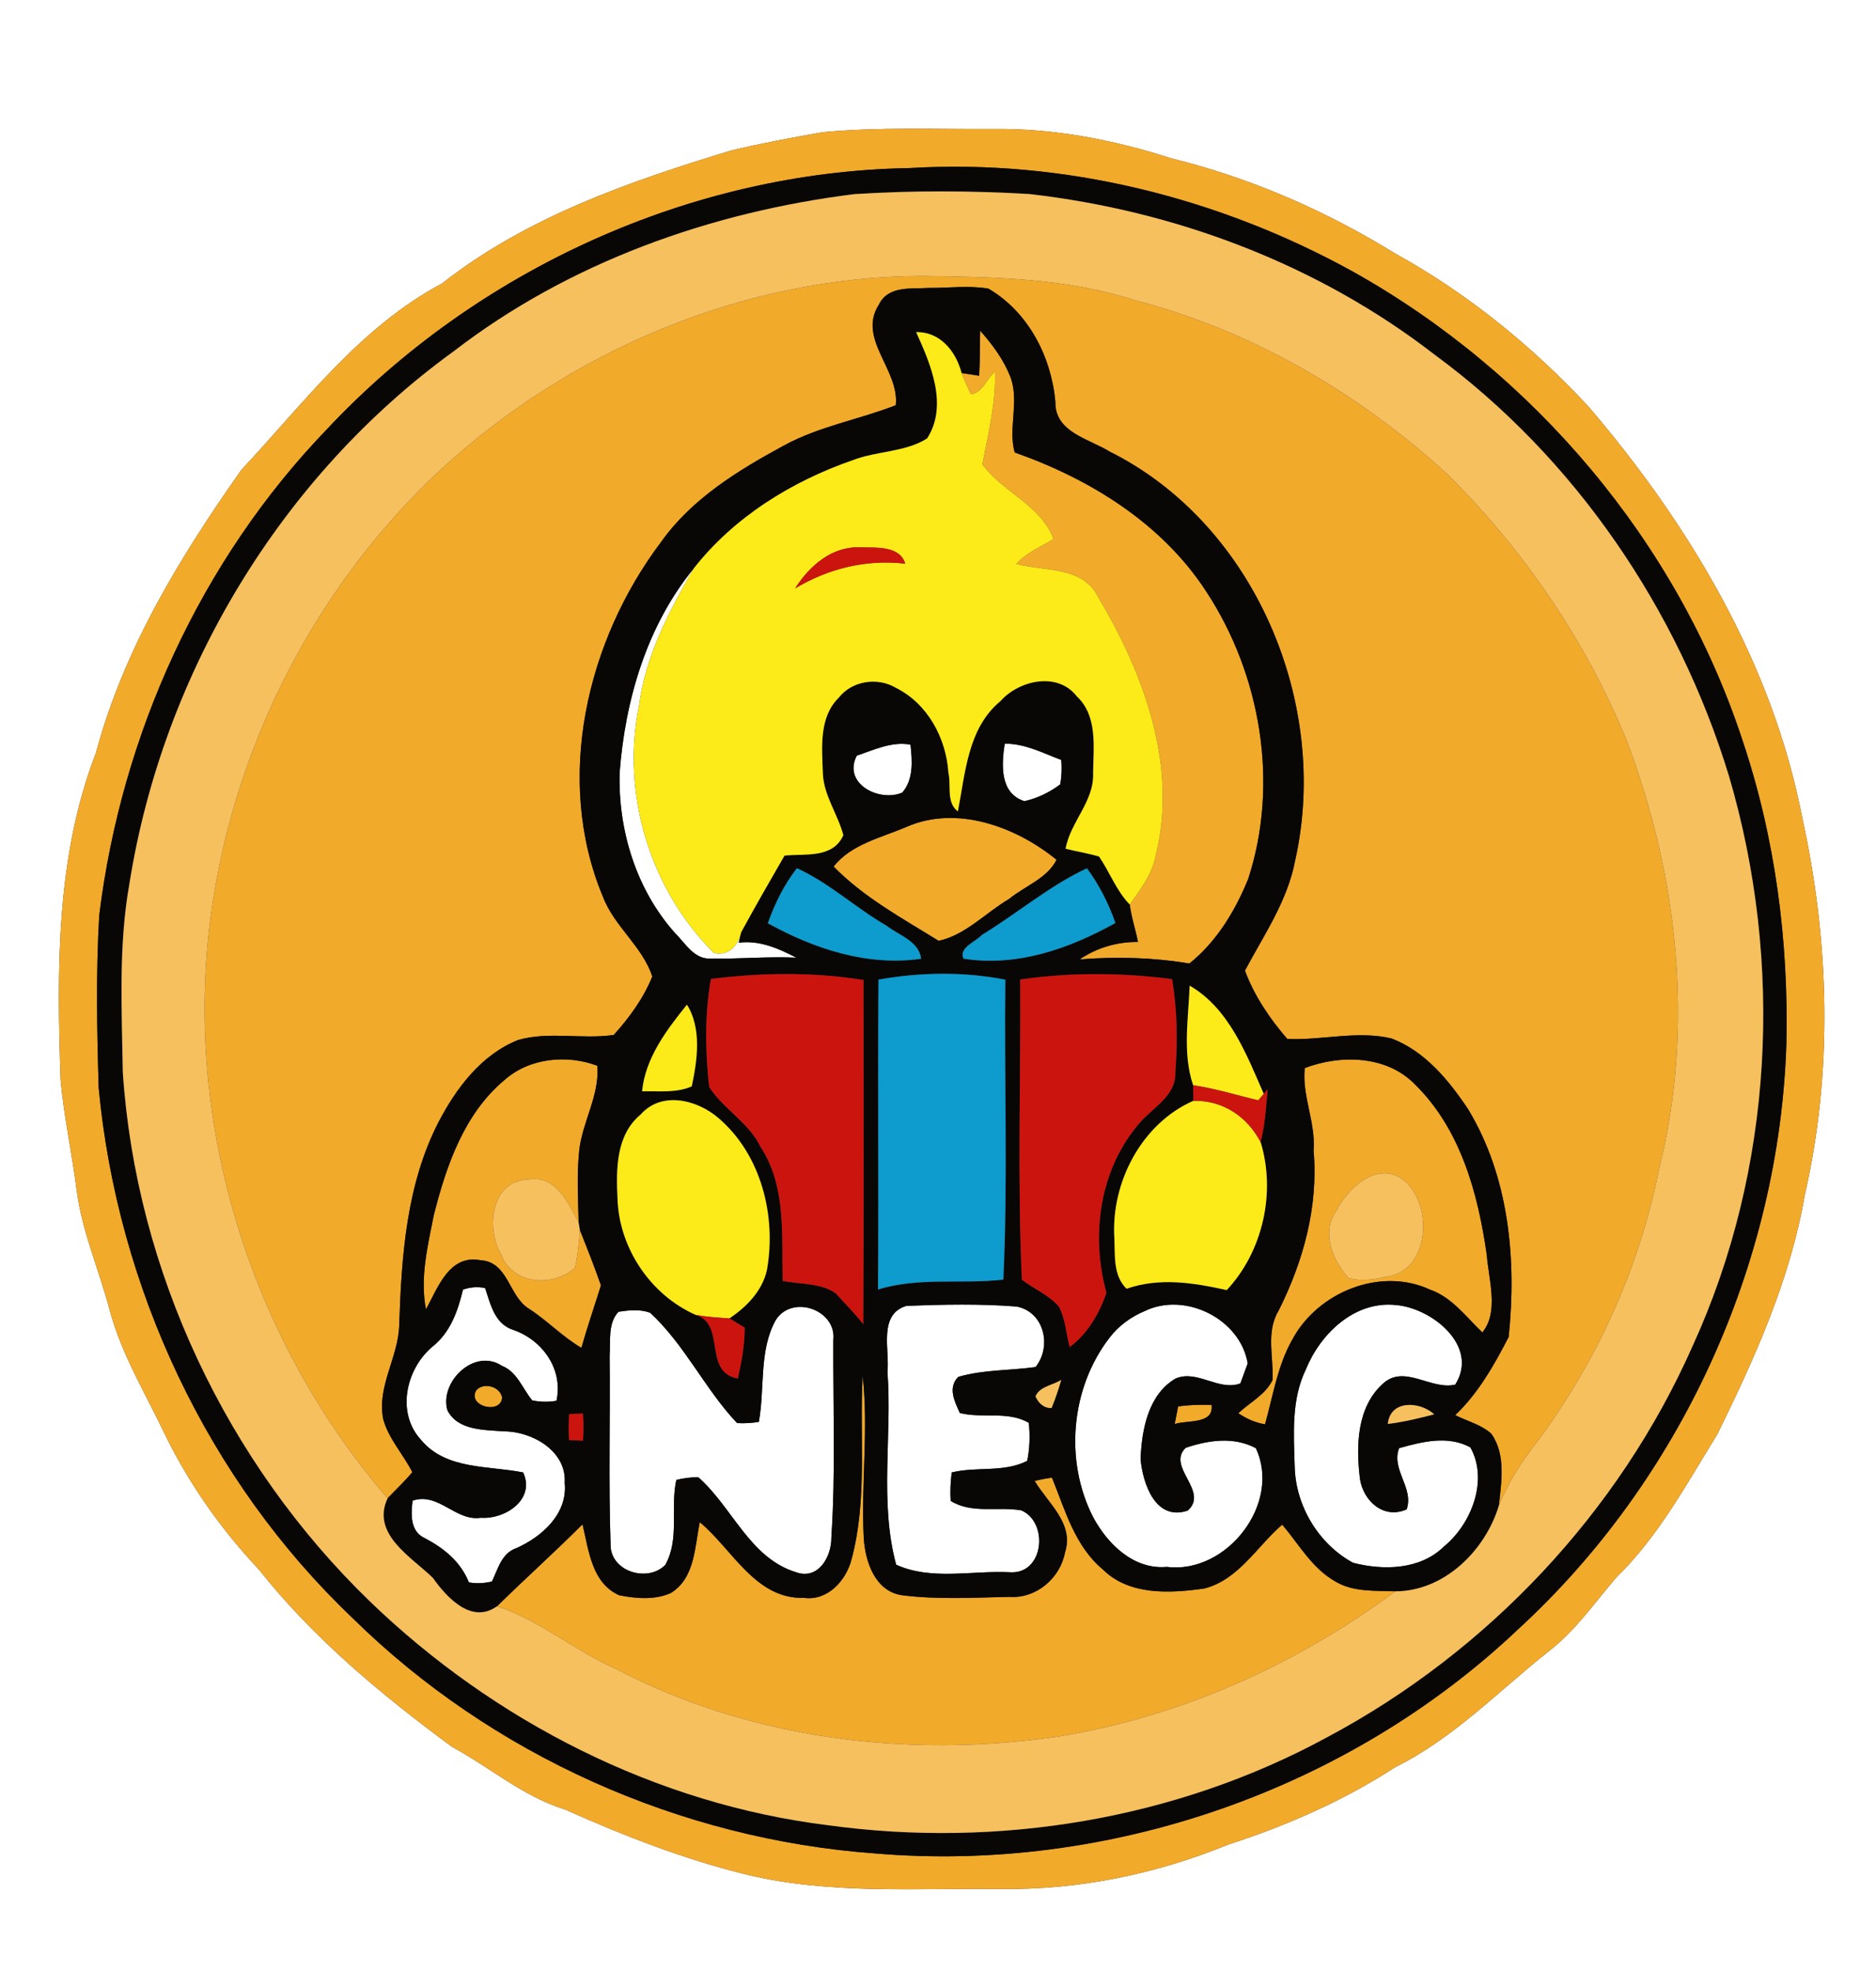 <?xml version="1.0" encoding="UTF-8" ?>
<!DOCTYPE svg PUBLIC "-//W3C//DTD SVG 1.1//EN" "http://www.w3.org/Graphics/SVG/1.1/DTD/svg11.dtd">
<svg width="238pt" height="250pt" viewBox="0 0 238 250" version="1.1" xmlns="http://www.w3.org/2000/svg">
<rect x="0" y="0" width="238" height="250" fill="#333333" stroke="none"/>
<g id="#ffffffff">
<path fill="#ffffff" opacity="1.00" d=" M 0.00 0.00 L 238.00 0.00 L 238.00 250.00 L 0.00 250.00 L 0.00 0.00 M 104.45 16.76 C 100.56 17.43 96.67 18.16 92.82 19.07 C 79.90 22.99 66.81 27.52 56.07 35.96 C 45.65 41.50 38.52 51.16 30.62 59.60 C 22.85 70.62 15.68 82.35 12.17 95.50 C 7.06 108.71 7.22 123.11 7.69 137.04 C 8.13 141.72 9.14 146.32 9.73 150.99 C 10.41 156.21 12.57 161.06 13.90 166.12 C 15.41 171.81 18.52 176.84 21.01 182.12 C 24.07 188.33 28.10 194.04 32.85 199.08 C 39.77 207.82 48.42 214.98 57.34 221.56 C 62.16 224.17 66.39 227.88 71.70 229.52 C 79.21 232.87 86.92 235.88 94.93 237.82 C 105.44 240.29 116.29 239.48 126.99 239.59 C 136.86 239.72 146.67 237.70 155.79 233.97 C 163.24 231.56 170.45 228.40 177.03 224.13 C 184.38 220.49 190.11 214.50 196.47 209.45 C 199.87 206.84 202.30 203.28 205.07 200.06 C 210.41 194.87 213.98 188.20 217.87 181.92 C 222.61 172.27 227.12 162.31 228.95 151.64 C 232.56 135.92 232.10 119.45 228.65 103.75 C 224.87 84.14 214.33 66.53 201.48 51.52 C 194.34 43.85 186.11 37.17 176.92 32.11 C 168.17 26.71 158.62 22.55 148.62 20.09 C 141.32 17.74 133.69 16.26 126.00 16.36 C 118.82 16.41 111.61 16.09 104.45 16.76 Z" />
<path fill="#ffffff" opacity="1.00" d=" M 78.61 98.00 C 79.31 88.76 82.07 79.35 88.02 72.09 C 84.90 77.51 81.89 83.17 81.08 89.47 C 78.76 100.67 82.47 112.82 90.57 120.87 C 92.47 121.29 93.63 119.94 94.03 118.24 C 93.95 118.57 93.79 119.23 93.72 119.57 C 96.34 119.23 98.76 120.29 101.03 121.47 C 97.40 121.30 93.78 121.65 90.16 121.58 C 88.06 121.71 86.94 119.62 85.63 118.34 C 80.71 112.82 78.41 105.32 78.61 98.00 Z" />
<path fill="#ffffff" opacity="1.00" d=" M 108.70 95.84 C 110.89 95.11 113.14 94.01 115.51 94.45 C 115.74 96.50 115.91 98.85 114.47 100.53 C 111.52 101.79 106.86 99.37 108.70 95.84 Z" />
<path fill="#ffffff" opacity="1.00" d=" M 127.46 94.33 C 130.01 94.29 132.31 95.52 134.64 96.39 C 134.73 97.42 134.69 98.46 134.51 99.48 C 133.17 100.50 131.61 101.25 129.96 101.62 C 126.79 100.60 127.07 96.96 127.46 94.33 Z" />
<path fill="#ffffff" opacity="1.00" d=" M 58.74 163.57 C 59.65 163.25 60.58 163.18 61.54 163.37 C 62.27 165.54 62.77 168.01 65.28 168.74 C 68.92 170.08 71.45 173.73 70.60 177.67 C 69.56 177.85 68.53 177.83 67.52 177.62 C 66.28 176.13 65.61 173.98 63.66 173.23 C 60.20 170.94 55.75 175.24 56.75 178.85 C 58.05 181.46 61.42 181.35 63.93 181.55 C 67.49 181.54 71.90 184.04 71.64 188.06 C 72.05 191.98 68.78 194.91 65.51 196.36 C 63.62 197.01 63.19 198.99 62.41 200.59 C 61.45 200.83 60.47 200.87 59.49 200.71 C 58.42 198.06 56.35 196.39 53.89 195.09 C 52.01 194.24 52.14 192.07 52.34 190.34 C 55.64 189.22 57.80 193.00 61.01 192.51 C 64.07 192.73 67.95 190.20 66.37 186.76 C 61.98 185.88 56.60 186.45 53.43 182.65 C 50.25 179.21 51.48 173.70 54.82 170.84 C 57.14 169.02 58.07 166.32 58.74 163.57 Z" />
<path fill="#ffffff" opacity="1.00" d=" M 78.46 166.38 C 79.78 166.18 81.19 166.03 82.47 166.50 C 86.88 170.56 89.42 176.18 93.51 180.50 C 94.43 180.55 95.35 180.50 96.27 180.35 C 97.05 176.10 96.26 171.31 98.41 167.44 C 100.50 164.12 106.17 166.14 105.72 169.98 C 105.68 178.32 106.02 186.68 105.47 195.01 C 105.51 197.44 103.81 200.45 100.97 199.41 C 95.10 197.60 92.90 191.15 88.59 187.37 C 87.65 187.36 86.72 187.48 85.80 187.71 C 85.02 191.26 86.25 195.21 84.40 198.49 C 82.11 200.80 77.34 199.29 77.46 195.81 C 77.19 187.86 77.43 179.90 77.34 171.95 C 77.48 170.08 77.08 167.89 78.46 166.38 Z" />
<path fill="#ffffff" opacity="1.00" d=" M 112.59 174.00 C 112.89 171.22 111.38 166.69 115.01 165.63 C 119.66 165.46 124.35 165.35 128.99 165.72 C 132.48 166.41 133.47 170.77 131.38 173.39 C 128.12 173.84 124.76 173.71 121.57 174.64 C 120.21 176.01 121.11 177.76 121.77 179.22 C 124.64 179.95 127.87 178.92 130.52 180.47 C 130.69 182.07 130.64 183.70 130.32 185.29 C 127.33 186.81 123.90 185.98 120.74 186.76 C 120.59 187.95 120.53 189.16 120.61 190.37 C 123.32 192.05 126.59 191.05 129.57 191.57 C 133.09 193.09 132.45 199.76 128.07 199.42 C 123.32 199.18 118.13 200.49 113.69 198.46 C 111.55 190.50 113.19 182.14 112.59 174.00 Z" />
<path fill="#ffffff" opacity="1.00" d=" M 140.73 169.71 C 141.89 168.18 143.47 167.02 145.23 166.29 C 150.33 163.81 157.35 167.27 158.29 172.93 C 158.06 173.56 157.60 174.83 157.36 175.47 C 154.59 176.48 151.89 173.68 149.14 174.85 C 145.66 176.88 144.85 181.35 144.70 185.05 C 144.98 188.19 146.59 192.97 150.68 191.60 C 153.45 189.14 147.93 186.05 150.42 183.64 C 153.29 182.66 156.52 182.19 159.32 183.68 C 162.62 190.68 155.64 199.70 148.01 198.74 C 143.82 199.11 140.50 195.84 138.67 192.41 C 135.02 185.27 135.85 176.07 140.73 169.71 Z" />
<path fill="#ffffff" opacity="1.00" d=" M 165.67 173.69 C 167.50 169.18 171.82 165.00 177.02 165.52 C 181.59 165.85 187.72 170.70 184.62 175.62 C 181.55 176.35 178.19 173.03 175.48 175.47 C 172.10 178.48 172.02 183.46 172.54 187.63 C 172.99 190.42 175.57 192.74 178.46 191.44 C 179.40 188.69 176.45 186.40 177.50 183.68 C 180.43 182.86 183.69 182.03 186.54 183.58 C 188.86 187.72 186.68 193.32 183.16 196.18 C 180.16 199.12 175.50 199.21 171.66 198.22 C 167.27 195.84 164.36 190.98 164.25 185.99 C 164.13 181.87 163.81 177.51 165.67 173.69 Z" />
</g>
<g id="#f2aa2bff">
<path fill="#f2aa2b" opacity="1.00" d=" M 104.45 16.76 C 111.61 16.09 118.82 16.41 126.00 16.36 C 133.69 16.26 141.32 17.74 148.62 20.09 C 158.62 22.55 168.17 26.71 176.92 32.11 C 186.11 37.17 194.34 43.85 201.48 51.52 C 214.33 66.53 224.87 84.14 228.65 103.75 C 232.10 119.45 232.56 135.92 228.95 151.64 C 227.12 162.31 222.61 172.27 217.87 181.92 C 213.98 188.20 210.41 194.87 205.07 200.06 C 202.30 203.28 199.87 206.84 196.47 209.45 C 190.11 214.50 184.38 220.49 177.03 224.13 C 170.45 228.40 163.24 231.56 155.79 233.97 C 146.67 237.70 136.86 239.72 126.99 239.59 C 116.29 239.48 105.44 240.29 94.93 237.82 C 86.92 235.88 79.21 232.87 71.70 229.52 C 66.39 227.88 62.16 224.17 57.34 221.56 C 48.42 214.98 39.77 207.82 32.85 199.08 C 28.10 194.04 24.07 188.33 21.01 182.12 C 18.52 176.84 15.41 171.81 13.90 166.12 C 12.57 161.06 10.41 156.21 9.73 150.99 C 9.14 146.32 8.13 141.72 7.69 137.04 C 7.22 123.11 7.06 108.71 12.17 95.50 C 15.68 82.35 22.85 70.62 30.62 59.60 C 38.52 51.16 45.65 41.50 56.07 35.96 C 66.81 27.52 79.90 22.99 92.82 19.07 C 96.67 18.16 100.56 17.43 104.45 16.76 M 115.35 21.32 C 87.62 21.78 60.39 34.26 41.46 54.46 C 25.41 71.12 15.41 93.20 12.59 116.09 C 12.16 123.39 12.30 130.70 12.52 138.00 C 14.91 163.27 26.30 187.72 44.75 205.25 C 62.39 222.61 86.33 233.29 110.98 235.08 C 140.58 237.61 171.03 227.09 192.62 206.63 C 213.22 187.71 225.72 160.37 226.63 132.43 C 226.93 119.40 225.22 106.27 221.06 93.89 C 212.82 68.80 194.62 47.30 171.62 34.44 C 154.54 25.01 134.88 20.14 115.35 21.32 Z" />
<path fill="#f2aa2b" opacity="1.00" d=" M 55.73 59.73 C 72.25 44.44 94.40 35.08 117.00 35.00 C 126.03 35.13 135.22 35.26 143.89 38.06 C 158.79 41.90 172.45 49.88 183.73 60.25 C 193.33 69.79 201.11 81.18 206.28 93.70 C 212.92 111.01 215.01 130.32 210.45 148.41 C 207.94 160.92 202.56 172.74 194.95 182.96 C 193.01 185.40 191.35 188.07 190.16 190.95 C 190.47 187.93 191.07 184.50 189.19 181.84 C 187.89 180.68 186.14 180.26 184.62 179.49 C 187.55 176.70 189.56 173.14 191.40 169.57 C 192.42 159.79 191.46 149.29 186.26 140.70 C 183.81 137.02 180.78 133.33 176.53 131.71 C 172.17 130.69 167.72 131.97 163.32 131.78 C 161.09 129.22 159.13 126.31 157.94 123.11 C 160.35 118.58 163.36 114.25 164.32 109.09 C 168.76 89.30 159.22 66.49 140.78 57.28 C 138.13 55.64 133.80 54.83 133.89 50.95 C 133.37 45.22 130.45 39.57 125.40 36.61 C 122.91 36.18 120.37 36.54 117.85 36.52 C 115.63 36.66 112.67 36.20 111.50 38.64 C 108.72 42.97 114.15 46.91 113.64 51.40 C 108.95 53.23 103.88 54.08 99.43 56.52 C 93.62 59.67 87.74 63.27 83.85 68.77 C 74.41 81.29 70.29 98.88 76.48 113.71 C 77.90 117.49 81.54 120.07 82.75 123.86 C 81.64 126.62 79.84 129.08 77.86 131.27 C 73.84 131.86 69.67 130.78 65.73 131.91 C 61.03 133.78 57.83 138.08 55.58 142.43 C 51.56 150.31 50.94 159.31 50.65 167.99 C 50.58 172.11 47.78 175.83 48.62 180.01 C 49.31 182.51 51.16 184.45 52.31 186.73 C 51.33 187.90 50.22 188.94 49.17 190.04 C 31.58 169.66 22.94 141.68 26.91 114.96 C 30.00 94.01 40.25 74.20 55.73 59.73 Z" />
<path fill="#f2aa2b" opacity="1.00" d=" M 124.35 41.95 C 125.90 43.69 127.31 45.59 128.17 47.77 C 129.37 50.87 127.86 54.33 128.73 57.39 C 138.28 60.75 147.41 66.38 153.02 75.01 C 159.97 85.58 162.30 99.39 158.35 111.49 C 156.70 115.54 154.34 119.45 150.89 122.21 C 146.28 121.44 141.63 121.31 136.97 121.69 C 139.16 120.20 141.72 119.45 144.37 119.48 C 144.07 117.88 143.52 116.34 143.33 114.73 C 144.67 112.84 146.14 110.93 146.60 108.61 C 149.49 97.22 145.12 85.41 139.30 75.70 C 137.36 71.79 132.51 72.48 128.94 71.53 C 130.22 70.08 132.04 69.35 133.66 68.38 C 132.08 64.06 127.20 62.45 124.63 58.89 C 125.37 55.01 126.36 51.14 126.23 47.15 C 125.18 48.01 124.64 49.85 123.18 50.00 C 122.74 49.12 122.34 48.22 121.99 47.31 C 122.54 47.40 123.66 47.57 124.22 47.66 C 124.34 45.76 124.29 43.85 124.35 41.95 Z" />
<path fill="#f2aa2b" opacity="1.00" d=" M 115.00 104.88 C 121.42 102.07 128.94 104.89 134.04 109.05 C 132.86 111.42 130.00 112.39 128.02 114.02 C 125.06 115.76 122.47 118.62 119.08 119.33 C 114.48 116.48 109.56 113.81 105.76 109.91 C 107.98 107.07 111.82 106.25 115.00 104.88 Z" />
<path fill="#f2aa2b" opacity="1.00" d=" M 64.00 136.99 C 67.14 134.18 71.94 133.72 75.78 135.18 C 76.09 138.98 73.83 142.35 73.47 146.06 C 73.17 149.05 73.34 152.06 73.41 155.06 C 72.07 152.54 70.53 149.02 67.03 149.60 C 62.24 149.75 61.61 155.90 63.63 159.21 C 65.07 162.96 70.22 163.28 72.95 160.79 C 73.31 159.21 73.44 157.59 73.56 155.98 C 74.48 158.31 75.41 160.65 76.24 163.03 C 75.42 165.67 74.51 168.29 73.76 170.96 C 71.35 169.55 69.41 167.47 67.05 165.96 C 64.51 164.36 64.50 160.05 60.94 159.84 C 56.99 159.10 55.55 163.32 54.04 166.08 C 53.26 162.08 54.26 158.05 55.03 154.14 C 56.62 147.87 58.87 141.27 64.00 136.99 Z" />
<path fill="#f2aa2b" opacity="1.00" d=" M 165.53 135.47 C 170.07 133.74 175.89 133.85 179.48 137.51 C 185.29 143.19 187.51 151.36 188.62 159.17 C 188.86 162.32 190.20 166.40 188.06 169.00 C 185.99 167.03 184.22 164.55 181.42 163.57 C 175.10 160.65 167.17 163.91 163.96 169.89 C 162.07 173.21 161.51 177.02 160.49 180.65 C 159.26 180.46 158.12 179.94 157.10 179.25 C 158.56 177.87 160.54 176.91 161.44 175.04 C 161.59 172.11 160.58 168.95 162.20 166.26 C 165.36 159.98 167.27 153.02 166.65 145.94 C 166.94 142.38 165.15 138.96 165.53 135.47 M 169.52 153.61 C 167.59 156.36 169.09 159.92 171.12 162.14 C 172.64 162.49 174.23 162.34 175.73 161.95 C 181.40 161.36 181.88 152.85 178.15 149.76 C 174.84 147.07 171.02 150.65 169.52 153.61 Z" />
<path fill="#f2aa2b" opacity="1.00" d=" M 109.44 174.49 C 110.21 181.33 109.22 188.21 109.58 195.06 C 109.76 198.05 111.00 201.82 114.41 202.33 C 118.92 202.91 123.49 202.64 128.02 202.54 C 131.44 202.80 134.51 200.19 135.12 196.87 C 136.30 193.26 132.92 190.63 131.26 187.83 C 131.99 187.66 132.72 187.52 133.46 187.42 C 135.13 191.54 136.36 196.12 139.93 199.08 C 143.28 202.39 148.42 202.09 152.74 201.49 C 157.11 200.41 159.45 196.15 162.67 193.38 C 164.79 195.87 166.45 198.91 169.38 200.57 C 171.66 201.96 174.45 201.73 177.02 201.84 C 164.40 211.20 149.67 217.79 134.12 220.28 C 115.23 223.02 95.34 220.63 78.29 211.75 C 73.01 209.45 68.57 205.55 63.06 203.73 C 66.64 200.22 70.36 196.88 73.90 193.34 C 74.69 196.60 75.06 200.79 78.56 202.34 C 80.70 202.76 83.10 202.97 85.13 202.04 C 88.18 200.14 88.13 196.19 88.78 193.07 C 92.93 196.51 95.84 202.86 102.01 202.67 C 105.01 203.07 107.34 200.47 108.03 197.79 C 110.07 190.19 109.03 182.25 109.44 174.49 Z" />
<path fill="#f2aa2b" opacity="1.00" d=" M 60.41 176.36 C 61.33 175.26 63.46 175.86 63.70 177.26 C 63.55 179.46 59.26 178.37 60.41 176.36 Z" />
<path fill="#f2aa2b" opacity="1.00" d=" M 149.46 178.39 C 150.86 178.18 152.29 178.16 153.71 178.19 C 154.02 180.70 150.65 180.08 149.03 180.62 C 149.13 180.06 149.35 178.95 149.46 178.39 Z" />
</g>
<g id="#080706ff">
<path fill="#080706" opacity="1.00" d=" M 115.35 21.32 C 134.88 20.14 154.54 25.01 171.62 34.44 C 194.62 47.30 212.82 68.80 221.06 93.89 C 225.22 106.27 226.93 119.40 226.63 132.43 C 225.72 160.37 213.22 187.71 192.62 206.63 C 171.03 227.09 140.58 237.61 110.98 235.08 C 86.33 233.29 62.39 222.61 44.75 205.25 C 26.30 187.72 14.91 163.27 12.52 138.00 C 12.30 130.70 12.16 123.39 12.59 116.09 C 15.41 93.20 25.41 71.12 41.46 54.46 C 60.39 34.26 87.62 21.78 115.35 21.32 M 108.43 24.62 C 90.21 26.88 72.20 33.27 57.57 44.55 C 35.63 60.43 20.65 85.38 16.42 112.09 C 15.01 119.98 15.46 128.02 15.58 135.99 C 17.26 161.21 28.76 185.55 46.92 203.11 C 62.69 218.32 83.25 228.83 105.09 231.51 C 126.63 234.47 149.20 230.77 168.36 220.35 C 188.72 209.51 205.39 191.84 214.74 170.71 C 225.02 148.21 226.30 122.09 219.35 98.44 C 212.90 77.31 199.84 58.08 181.98 44.97 C 167.20 33.53 149.07 26.71 130.56 24.61 C 123.20 24.18 115.80 24.15 108.43 24.62 Z" />
<path fill="#080706" opacity="1.00" d=" M 117.85 36.52 C 120.37 36.54 122.91 36.18 125.40 36.61 C 130.45 39.57 133.37 45.22 133.89 50.95 C 133.80 54.83 138.13 55.64 140.78 57.28 C 159.22 66.49 168.76 89.30 164.32 109.09 C 163.36 114.25 160.35 118.58 157.94 123.11 C 159.13 126.31 161.09 129.22 163.32 131.78 C 167.72 131.97 172.17 130.69 176.53 131.71 C 180.78 133.33 183.81 137.02 186.26 140.70 C 191.46 149.29 192.42 159.79 191.40 169.57 C 189.56 173.14 187.55 176.70 184.62 179.49 C 186.14 180.26 187.89 180.68 189.19 181.84 C 191.07 184.50 190.47 187.93 190.16 190.95 C 188.44 196.66 183.23 201.83 177.02 201.84 C 174.45 201.73 171.66 201.96 169.38 200.57 C 166.45 198.91 164.79 195.87 162.67 193.38 C 159.45 196.15 157.11 200.41 152.74 201.49 C 148.42 202.09 143.28 202.39 139.93 199.08 C 136.36 196.12 135.13 191.54 133.46 187.42 C 132.72 187.52 131.99 187.66 131.26 187.83 C 132.92 190.63 136.30 193.26 135.12 196.87 C 134.51 200.19 131.44 202.80 128.02 202.54 C 123.49 202.64 118.92 202.91 114.41 202.33 C 111.00 201.82 109.76 198.05 109.58 195.06 C 109.22 188.21 110.21 181.33 109.44 174.49 C 109.03 182.25 110.07 190.19 108.03 197.79 C 107.34 200.47 105.01 203.07 102.01 202.67 C 95.84 202.86 92.93 196.51 88.78 193.07 C 88.13 196.19 88.18 200.14 85.13 202.04 C 83.10 202.97 80.70 202.76 78.56 202.34 C 75.06 200.79 74.69 196.60 73.90 193.34 C 70.36 196.88 66.64 200.22 63.06 203.73 C 59.81 206.06 56.69 202.62 54.91 200.13 C 52.19 197.47 47.05 194.58 49.17 190.04 C 50.22 188.94 51.33 187.90 52.31 186.73 C 51.16 184.45 49.31 182.51 48.62 180.01 C 47.78 175.83 50.58 172.11 50.65 167.99 C 50.94 159.31 51.56 150.31 55.58 142.43 C 57.83 138.08 61.03 133.78 65.73 131.91 C 69.67 130.78 73.84 131.86 77.86 131.27 C 79.84 129.08 81.64 126.62 82.75 123.86 C 81.54 120.07 77.90 117.49 76.48 113.71 C 70.29 98.88 74.41 81.29 83.85 68.77 C 87.74 63.27 93.62 59.67 99.43 56.52 C 103.88 54.08 108.95 53.23 113.64 51.40 C 114.15 46.91 108.72 42.97 111.50 38.64 C 112.67 36.20 115.63 36.66 117.85 36.52 M 116.23 42.13 C 118.09 46.22 120.31 51.44 117.62 55.61 C 114.88 57.36 111.23 57.19 108.18 58.37 C 100.44 61.05 93.10 65.60 88.02 72.09 C 82.07 79.35 79.31 88.76 78.61 98.00 C 78.41 105.32 80.71 112.82 85.63 118.34 C 86.94 119.62 88.06 121.71 90.16 121.58 C 93.78 121.65 97.40 121.30 101.03 121.47 C 98.76 120.29 96.34 119.23 93.72 119.57 C 93.79 119.23 93.95 118.57 94.03 118.24 C 95.81 114.97 97.67 111.74 99.53 108.52 C 102.15 108.26 105.68 108.91 106.99 105.93 C 106.29 103.24 104.47 100.88 104.39 98.02 C 104.28 94.78 103.88 90.97 106.42 88.48 C 108.12 86.32 111.36 85.86 113.68 87.25 C 117.70 89.27 120.03 93.62 120.32 98.01 C 120.70 99.63 120.01 101.77 121.52 102.92 C 122.48 98.03 122.76 92.38 126.92 88.93 C 129.29 86.26 134.18 85.17 136.61 88.32 C 139.28 90.82 138.72 94.73 138.68 98.02 C 138.84 101.65 135.78 104.25 135.19 107.65 C 136.59 108.00 138.03 108.23 139.43 108.64 C 140.80 110.63 141.62 112.98 143.33 114.73 C 143.52 116.34 144.07 117.88 144.37 119.48 C 141.72 119.45 139.16 120.20 136.97 121.69 C 141.63 121.31 146.28 121.44 150.89 122.21 C 154.34 119.45 156.70 115.54 158.35 111.49 C 162.30 99.39 159.97 85.58 153.02 75.01 C 147.41 66.38 138.28 60.75 128.73 57.39 C 127.86 54.33 129.37 50.87 128.17 47.77 C 127.31 45.59 125.90 43.69 124.35 41.95 C 124.29 43.85 124.34 45.76 124.22 47.66 C 123.66 47.57 122.54 47.40 121.99 47.31 C 121.29 44.59 119.27 42.05 116.23 42.13 M 108.70 95.84 C 106.86 99.37 111.52 101.79 114.47 100.53 C 115.91 98.85 115.74 96.50 115.51 94.45 C 113.14 94.01 110.89 95.11 108.70 95.84 M 127.46 94.33 C 127.07 96.96 126.79 100.60 129.96 101.62 C 131.61 101.25 133.17 100.50 134.51 99.48 C 134.69 98.46 134.73 97.42 134.64 96.39 C 132.31 95.52 130.01 94.29 127.46 94.33 M 115.00 104.88 C 111.82 106.25 107.98 107.07 105.76 109.91 C 109.56 113.81 114.48 116.48 119.08 119.33 C 122.47 118.62 125.06 115.76 128.02 114.02 C 130.00 112.39 132.86 111.42 134.04 109.05 C 128.94 104.89 121.42 102.07 115.00 104.88 M 101.10 110.12 C 99.47 112.21 98.29 114.62 97.41 117.10 C 103.32 120.37 110.03 122.58 116.86 121.61 C 116.59 119.36 114.05 118.65 112.50 117.43 C 108.58 115.18 105.23 112.00 101.10 110.12 M 124.57 118.58 C 123.79 119.45 121.55 120.22 122.25 121.60 C 129.05 122.66 135.65 120.33 141.51 117.07 C 140.64 114.60 139.46 112.23 137.89 110.13 C 133.12 112.36 129.06 115.84 124.57 118.58 M 90.19 124.17 C 89.39 128.67 89.47 133.34 89.97 137.87 C 91.77 140.67 94.99 142.37 96.49 145.47 C 99.79 150.51 99.15 156.74 99.29 162.46 C 101.52 162.92 104.05 162.69 106.00 164.02 C 107.17 165.33 108.45 166.56 109.52 167.97 C 109.59 153.42 109.57 138.86 109.55 124.30 C 103.20 123.27 96.56 123.36 90.19 124.17 M 111.45 124.25 C 111.35 137.35 111.49 150.46 111.39 163.56 C 116.57 161.95 122.00 162.91 127.29 162.30 C 127.88 149.66 127.39 136.93 127.54 124.26 C 122.30 123.22 116.70 123.31 111.45 124.25 M 129.43 124.24 C 129.50 136.93 129.07 149.67 129.64 162.32 C 131.17 163.48 133.03 164.24 134.32 165.70 C 135.17 167.28 135.25 169.14 135.70 170.85 C 137.97 169.21 139.47 166.58 140.37 163.98 C 138.36 156.67 139.48 148.34 144.53 142.49 C 146.22 140.46 149.19 139.06 149.11 136.04 C 149.40 132.09 149.37 128.09 148.69 124.19 C 142.36 123.36 135.75 123.31 129.43 124.24 M 150.93 125.02 C 150.77 129.19 150.00 133.63 151.37 137.65 C 151.38 138.14 151.40 139.13 151.40 139.62 C 144.82 142.52 140.95 149.98 141.37 157.01 C 141.48 159.22 141.19 161.77 142.92 163.46 C 147.13 162.00 151.42 162.70 155.63 163.63 C 160.22 158.73 161.88 151.24 159.93 144.86 C 160.49 142.67 160.62 140.40 160.82 138.16 L 160.33 138.75 C 158.12 133.71 155.93 127.91 150.93 125.02 M 81.46 138.42 C 83.55 138.37 85.79 138.66 87.76 137.79 C 88.47 134.46 89.04 130.45 87.15 127.43 C 84.57 130.63 81.86 134.21 81.46 138.42 M 64.00 136.99 C 58.87 141.27 56.62 147.87 55.03 154.14 C 54.26 158.05 53.26 162.08 54.04 166.08 C 55.55 163.32 56.99 159.10 60.94 159.84 C 64.50 160.05 64.51 164.36 67.05 165.96 C 69.41 167.47 71.35 169.55 73.76 170.96 C 74.51 168.29 75.42 165.67 76.24 163.03 C 75.41 160.65 74.48 158.31 73.56 155.98 L 73.41 155.06 C 73.34 152.06 73.17 149.05 73.47 146.06 C 73.83 142.35 76.09 138.98 75.78 135.18 C 71.94 133.72 67.14 134.18 64.00 136.99 M 165.53 135.47 C 165.15 138.96 166.94 142.38 166.65 145.94 C 167.27 153.02 165.36 159.98 162.20 166.26 C 160.58 168.95 161.59 172.11 161.44 175.04 C 160.54 176.91 158.56 177.87 157.10 179.25 C 158.12 179.94 159.26 180.46 160.49 180.65 C 161.51 177.02 162.07 173.21 163.96 169.89 C 167.17 163.91 175.10 160.65 181.42 163.57 C 184.22 164.55 185.99 167.03 188.06 169.00 C 190.20 166.40 188.86 162.32 188.62 159.17 C 187.51 151.36 185.29 143.19 179.48 137.51 C 175.89 133.85 170.07 133.74 165.53 135.47 M 81.29 141.35 C 78.14 143.95 78.16 148.29 78.34 152.01 C 78.53 158.29 82.53 164.25 88.27 166.78 C 92.16 167.96 89.13 174.02 93.60 174.85 C 94.09 172.73 94.48 170.57 94.48 168.39 C 93.99 168.09 93.03 167.51 92.54 167.22 C 94.74 165.74 96.71 163.73 97.30 161.07 C 98.51 154.23 96.57 146.46 91.18 141.84 C 88.48 139.49 83.96 138.34 81.29 141.35 M 58.74 163.57 C 58.07 166.32 57.14 169.02 54.82 170.84 C 51.48 173.70 50.25 179.21 53.43 182.65 C 56.60 186.45 61.98 185.88 66.37 186.76 C 67.95 190.20 64.07 192.73 61.01 192.51 C 57.80 193.00 55.64 189.22 52.34 190.34 C 52.14 192.07 52.01 194.24 53.89 195.09 C 56.35 196.39 58.42 198.06 59.49 200.71 C 60.47 200.87 61.45 200.83 62.41 200.59 C 63.19 198.99 63.62 197.01 65.51 196.36 C 68.78 194.91 72.05 191.98 71.64 188.06 C 71.90 184.04 67.49 181.54 63.93 181.55 C 61.42 181.35 58.05 181.46 56.75 178.85 C 55.75 175.24 60.20 170.94 63.66 173.23 C 65.61 173.98 66.28 176.13 67.52 177.62 C 68.53 177.83 69.56 177.85 70.60 177.67 C 71.45 173.73 68.92 170.08 65.28 168.74 C 62.77 168.01 62.27 165.54 61.54 163.37 C 60.58 163.18 59.65 163.25 58.74 163.57 M 78.46 166.38 C 77.08 167.89 77.48 170.08 77.34 171.95 C 77.43 179.90 77.19 187.86 77.46 195.81 C 77.34 199.29 82.11 200.80 84.40 198.49 C 86.25 195.21 85.02 191.26 85.80 187.71 C 86.72 187.48 87.65 187.36 88.59 187.37 C 92.90 191.15 95.10 197.60 100.97 199.41 C 103.81 200.45 105.51 197.44 105.47 195.01 C 106.02 186.68 105.68 178.32 105.72 169.98 C 106.17 166.14 100.50 164.12 98.41 167.44 C 96.26 171.31 97.05 176.10 96.27 180.35 C 95.35 180.50 94.43 180.55 93.51 180.50 C 89.42 176.18 86.88 170.56 82.47 166.50 C 81.19 166.03 79.78 166.18 78.46 166.38 M 112.59 174.00 C 113.19 182.14 111.55 190.50 113.69 198.46 C 118.13 200.49 123.32 199.18 128.07 199.42 C 132.45 199.76 133.09 193.09 129.57 191.57 C 126.59 191.05 123.32 192.05 120.61 190.37 C 120.53 189.16 120.59 187.95 120.74 186.76 C 123.90 185.98 127.33 186.81 130.32 185.29 C 130.64 183.70 130.69 182.07 130.52 180.47 C 127.87 178.92 124.64 179.95 121.77 179.22 C 121.11 177.76 120.21 176.01 121.57 174.64 C 124.76 173.71 128.12 173.84 131.38 173.39 C 133.47 170.77 132.48 166.41 128.99 165.72 C 124.35 165.35 119.66 165.46 115.01 165.63 C 111.38 166.69 112.89 171.22 112.59 174.00 M 140.73 169.71 C 135.85 176.07 135.02 185.27 138.67 192.41 C 140.50 195.84 143.82 199.11 148.01 198.74 C 155.64 199.70 162.62 190.68 159.32 183.68 C 156.52 182.19 153.29 182.66 150.42 183.64 C 147.93 186.05 153.45 189.14 150.68 191.60 C 146.59 192.97 144.98 188.19 144.70 185.05 C 144.85 181.35 145.66 176.88 149.14 174.85 C 151.89 173.68 154.59 176.48 157.36 175.47 C 157.60 174.83 158.06 173.56 158.29 172.93 C 157.35 167.27 150.33 163.81 145.23 166.29 C 143.47 167.02 141.89 168.18 140.73 169.71 M 165.67 173.69 C 163.81 177.51 164.13 181.87 164.25 185.99 C 164.36 190.98 167.27 195.84 171.66 198.22 C 175.50 199.21 180.16 199.12 183.16 196.18 C 186.68 193.32 188.86 187.72 186.54 183.58 C 183.69 182.03 180.43 182.86 177.50 183.68 C 176.45 186.40 179.40 188.69 178.46 191.44 C 175.57 192.74 172.99 190.42 172.54 187.63 C 172.02 183.46 172.10 178.48 175.48 175.47 C 178.19 173.03 181.55 176.35 184.62 175.62 C 187.72 170.70 181.59 165.85 177.02 165.52 C 171.82 165.00 167.50 169.18 165.67 173.69 M 131.37 177.11 C 131.73 177.96 132.43 178.63 133.41 178.59 C 133.89 177.42 134.29 176.23 134.64 175.02 C 133.58 175.69 131.87 175.86 131.37 177.11 M 60.41 176.36 C 59.26 178.37 63.55 179.46 63.70 177.26 C 63.46 175.86 61.33 175.26 60.41 176.36 M 149.46 178.39 C 149.35 178.95 149.13 180.06 149.03 180.62 C 150.65 180.08 154.02 180.70 153.71 178.19 C 152.29 178.16 150.86 178.18 149.46 178.39 M 176.06 180.61 C 178.06 180.37 180.01 179.89 181.96 179.39 C 180.13 177.73 176.39 177.51 176.06 180.61 M 72.21 179.35 C 72.12 180.45 72.12 181.55 72.19 182.65 C 72.63 182.67 73.52 182.71 73.96 182.73 C 74.05 181.58 74.05 180.43 73.95 179.29 C 73.51 179.30 72.64 179.34 72.21 179.35 Z" />
</g>
<g id="#f6c05fff">
<path fill="#f6c05f" opacity="1.00" d=" M 108.43 24.62 C 115.80 24.15 123.20 24.18 130.56 24.61 C 149.07 26.71 167.20 33.53 181.98 44.97 C 199.84 58.08 212.90 77.31 219.35 98.44 C 226.30 122.09 225.02 148.21 214.74 170.71 C 205.39 191.84 188.72 209.51 168.36 220.35 C 149.20 230.77 126.63 234.47 105.09 231.51 C 83.25 228.83 62.69 218.32 46.92 203.11 C 28.76 185.55 17.26 161.21 15.58 135.99 C 15.46 128.02 15.01 119.98 16.42 112.09 C 20.65 85.38 35.63 60.43 57.57 44.55 C 72.20 33.27 90.21 26.88 108.43 24.62 M 55.73 59.73 C 40.25 74.20 30.00 94.01 26.91 114.96 C 22.94 141.68 31.58 169.66 49.17 190.04 C 47.05 194.58 52.19 197.47 54.91 200.13 C 56.69 202.62 59.81 206.06 63.06 203.73 C 68.57 205.55 73.01 209.45 78.29 211.75 C 95.34 220.63 115.23 223.02 134.12 220.28 C 149.67 217.79 164.40 211.20 177.02 201.84 C 183.23 201.83 188.44 196.66 190.16 190.95 C 191.35 188.07 193.01 185.40 194.95 182.96 C 202.56 172.74 207.94 160.92 210.45 148.41 C 215.01 130.32 212.92 111.01 206.28 93.70 C 201.11 81.18 193.33 69.79 183.73 60.25 C 172.45 49.88 158.79 41.90 143.89 38.06 C 135.22 35.26 126.03 35.13 117.00 35.00 C 94.40 35.08 72.25 44.44 55.73 59.73 Z" />
<path fill="#f6c05f" opacity="1.00" d=" M 169.52 153.61 C 171.02 150.65 174.84 147.07 178.15 149.76 C 181.88 152.85 181.40 161.36 175.73 161.95 C 174.23 162.34 172.64 162.49 171.12 162.14 C 169.09 159.92 167.59 156.36 169.52 153.61 Z" />
<path fill="#f6c05f" opacity="1.00" d=" M 63.63 159.21 C 61.61 155.90 62.24 149.75 67.03 149.60 C 70.53 149.02 72.07 152.54 73.41 155.06 L 73.56 155.98 C 73.44 157.59 73.31 159.21 72.95 160.79 C 70.22 163.28 65.07 162.96 63.63 159.21 Z" />
<path fill="#f6c05f" opacity="1.00" d=" M 131.37 177.11 C 131.87 175.86 133.58 175.69 134.64 175.02 C 134.29 176.23 133.89 177.42 133.41 178.59 C 132.43 178.63 131.73 177.96 131.37 177.11 Z" />
<path fill="#f6c05f" opacity="1.00" d=" M 176.06 180.61 C 176.39 177.51 180.13 177.73 181.96 179.39 C 180.01 179.89 178.06 180.37 176.06 180.61 Z" />
</g>
<g id="#fdea19ff">
<path fill="#fdea19" opacity="1.00" d=" M 116.23 42.13 C 119.27 42.05 121.29 44.59 121.99 47.31 C 122.34 48.22 122.74 49.12 123.18 50.00 C 124.64 49.85 125.18 48.01 126.23 47.15 C 126.36 51.14 125.37 55.01 124.63 58.89 C 127.20 62.45 132.08 64.06 133.66 68.38 C 132.04 69.35 130.22 70.08 128.94 71.53 C 132.51 72.48 137.36 71.79 139.30 75.70 C 145.12 85.41 149.49 97.22 146.60 108.61 C 146.14 110.93 144.67 112.84 143.33 114.73 C 141.62 112.98 140.80 110.63 139.43 108.64 C 138.03 108.23 136.59 108.00 135.19 107.65 C 135.78 104.25 138.84 101.65 138.68 98.02 C 138.72 94.73 139.28 90.82 136.61 88.32 C 134.18 85.17 129.29 86.26 126.92 88.93 C 122.76 92.38 122.48 98.03 121.52 102.92 C 120.01 101.77 120.70 99.63 120.32 98.01 C 120.03 93.62 117.70 89.27 113.68 87.25 C 111.36 85.86 108.12 86.32 106.42 88.48 C 103.88 90.97 104.28 94.78 104.39 98.02 C 104.47 100.88 106.29 103.24 106.99 105.93 C 105.68 108.91 102.15 108.26 99.53 108.52 C 97.67 111.74 95.81 114.97 94.03 118.24 C 93.63 119.94 92.47 121.29 90.57 120.87 C 82.47 112.82 78.76 100.67 81.08 89.47 C 81.89 83.17 84.90 77.51 88.02 72.09 C 93.10 65.60 100.44 61.05 108.18 58.37 C 111.23 57.19 114.88 57.36 117.62 55.61 C 120.31 51.44 118.09 46.22 116.23 42.13 M 100.88 74.62 C 105.13 72.09 109.90 70.92 114.84 71.49 C 114.13 69.16 111.06 69.49 109.12 69.43 C 105.53 69.27 102.70 71.78 100.88 74.62 Z" />
<path fill="#fdea19" opacity="1.00" d=" M 150.93 125.02 C 155.93 127.91 158.12 133.71 160.33 138.75 C 160.15 138.95 159.80 139.36 159.63 139.56 C 156.88 138.92 154.17 138.06 151.37 137.65 C 150.00 133.63 150.77 129.19 150.93 125.02 Z" />
<path fill="#fdea19" opacity="1.00" d=" M 81.46 138.42 C 81.86 134.21 84.57 130.63 87.15 127.43 C 89.04 130.45 88.47 134.46 87.76 137.79 C 85.79 138.66 83.55 138.37 81.46 138.42 Z" />
<path fill="#fdea19" opacity="1.00" d=" M 81.29 141.35 C 83.96 138.34 88.48 139.49 91.18 141.84 C 96.57 146.46 98.51 154.23 97.30 161.07 C 96.71 163.73 94.74 165.74 92.54 167.22 C 91.11 167.13 89.68 167.04 88.27 166.78 C 82.53 164.25 78.53 158.29 78.34 152.01 C 78.16 148.29 78.14 143.95 81.29 141.35 Z" />
<path fill="#fdea19" opacity="1.00" d=" M 141.37 157.01 C 140.95 149.98 144.82 142.52 151.40 139.62 C 155.14 139.54 158.22 141.60 159.93 144.86 C 161.88 151.24 160.22 158.73 155.63 163.63 C 151.42 162.70 147.13 162.00 142.92 163.46 C 141.19 161.77 141.48 159.22 141.37 157.01 Z" />
</g>
<g id="#cc140fff">
<path fill="#cc140f" opacity="1.00" d=" M 100.88 74.62 C 102.70 71.78 105.53 69.27 109.12 69.43 C 111.06 69.49 114.13 69.16 114.84 71.49 C 109.90 70.92 105.13 72.09 100.88 74.62 Z" />
<path fill="#cc140f" opacity="1.00" d=" M 90.19 124.17 C 96.56 123.36 103.20 123.27 109.55 124.30 C 109.57 138.86 109.59 153.42 109.52 167.97 C 108.45 166.56 107.17 165.33 106.00 164.02 C 104.05 162.69 101.52 162.92 99.29 162.46 C 99.15 156.74 99.79 150.51 96.49 145.47 C 94.99 142.37 91.77 140.67 89.97 137.87 C 89.47 133.34 89.39 128.67 90.19 124.17 Z" />
<path fill="#cc140f" opacity="1.00" d=" M 129.43 124.24 C 135.75 123.31 142.36 123.36 148.69 124.19 C 149.37 128.09 149.40 132.09 149.11 136.04 C 149.19 139.06 146.22 140.46 144.53 142.49 C 139.48 148.34 138.36 156.67 140.37 163.98 C 139.47 166.58 137.97 169.21 135.70 170.85 C 135.25 169.14 135.17 167.28 134.32 165.70 C 133.03 164.24 131.17 163.48 129.64 162.32 C 129.07 149.67 129.50 136.93 129.43 124.24 Z" />
<path fill="#cc140f" opacity="1.00" d=" M 151.37 137.65 C 154.17 138.06 156.88 138.92 159.63 139.56 C 159.80 139.36 160.15 138.95 160.33 138.75 L 160.82 138.16 C 160.62 140.40 160.49 142.67 159.93 144.86 C 158.22 141.60 155.14 139.54 151.40 139.62 C 151.40 139.13 151.38 138.14 151.37 137.65 Z" />
<path fill="#cc140f" opacity="1.00" d=" M 88.27 166.78 C 89.68 167.04 91.11 167.13 92.54 167.22 C 93.03 167.51 93.99 168.09 94.48 168.39 C 94.48 170.57 94.09 172.73 93.60 174.85 C 89.13 174.02 92.16 167.96 88.27 166.78 Z" />
<path fill="#cc140f" opacity="1.00" d=" M 72.21 179.35 C 72.64 179.34 73.51 179.30 73.95 179.29 C 74.05 180.43 74.05 181.58 73.96 182.73 C 73.52 182.71 72.63 182.67 72.19 182.65 C 72.12 181.55 72.12 180.45 72.21 179.35 Z" />
</g>
<g id="#0e9bcdff">
<path fill="#0e9bcd" opacity="1.00" d=" M 101.10 110.12 C 105.23 112.00 108.58 115.18 112.50 117.43 C 114.05 118.65 116.59 119.36 116.86 121.61 C 110.03 122.58 103.32 120.37 97.41 117.10 C 98.29 114.62 99.47 112.21 101.10 110.12 Z" />
<path fill="#0e9bcd" opacity="1.00" d=" M 124.57 118.58 C 129.06 115.84 133.12 112.36 137.89 110.13 C 139.46 112.23 140.64 114.60 141.51 117.07 C 135.65 120.33 129.05 122.66 122.25 121.60 C 121.55 120.22 123.79 119.45 124.57 118.58 Z" />
<path fill="#0e9bcd" opacity="1.00" d=" M 111.45 124.25 C 116.70 123.31 122.30 123.22 127.54 124.26 C 127.39 136.93 127.88 149.66 127.29 162.30 C 122.00 162.91 116.57 161.95 111.39 163.56 C 111.49 150.46 111.35 137.35 111.45 124.25 Z" />
</g>
</svg>
